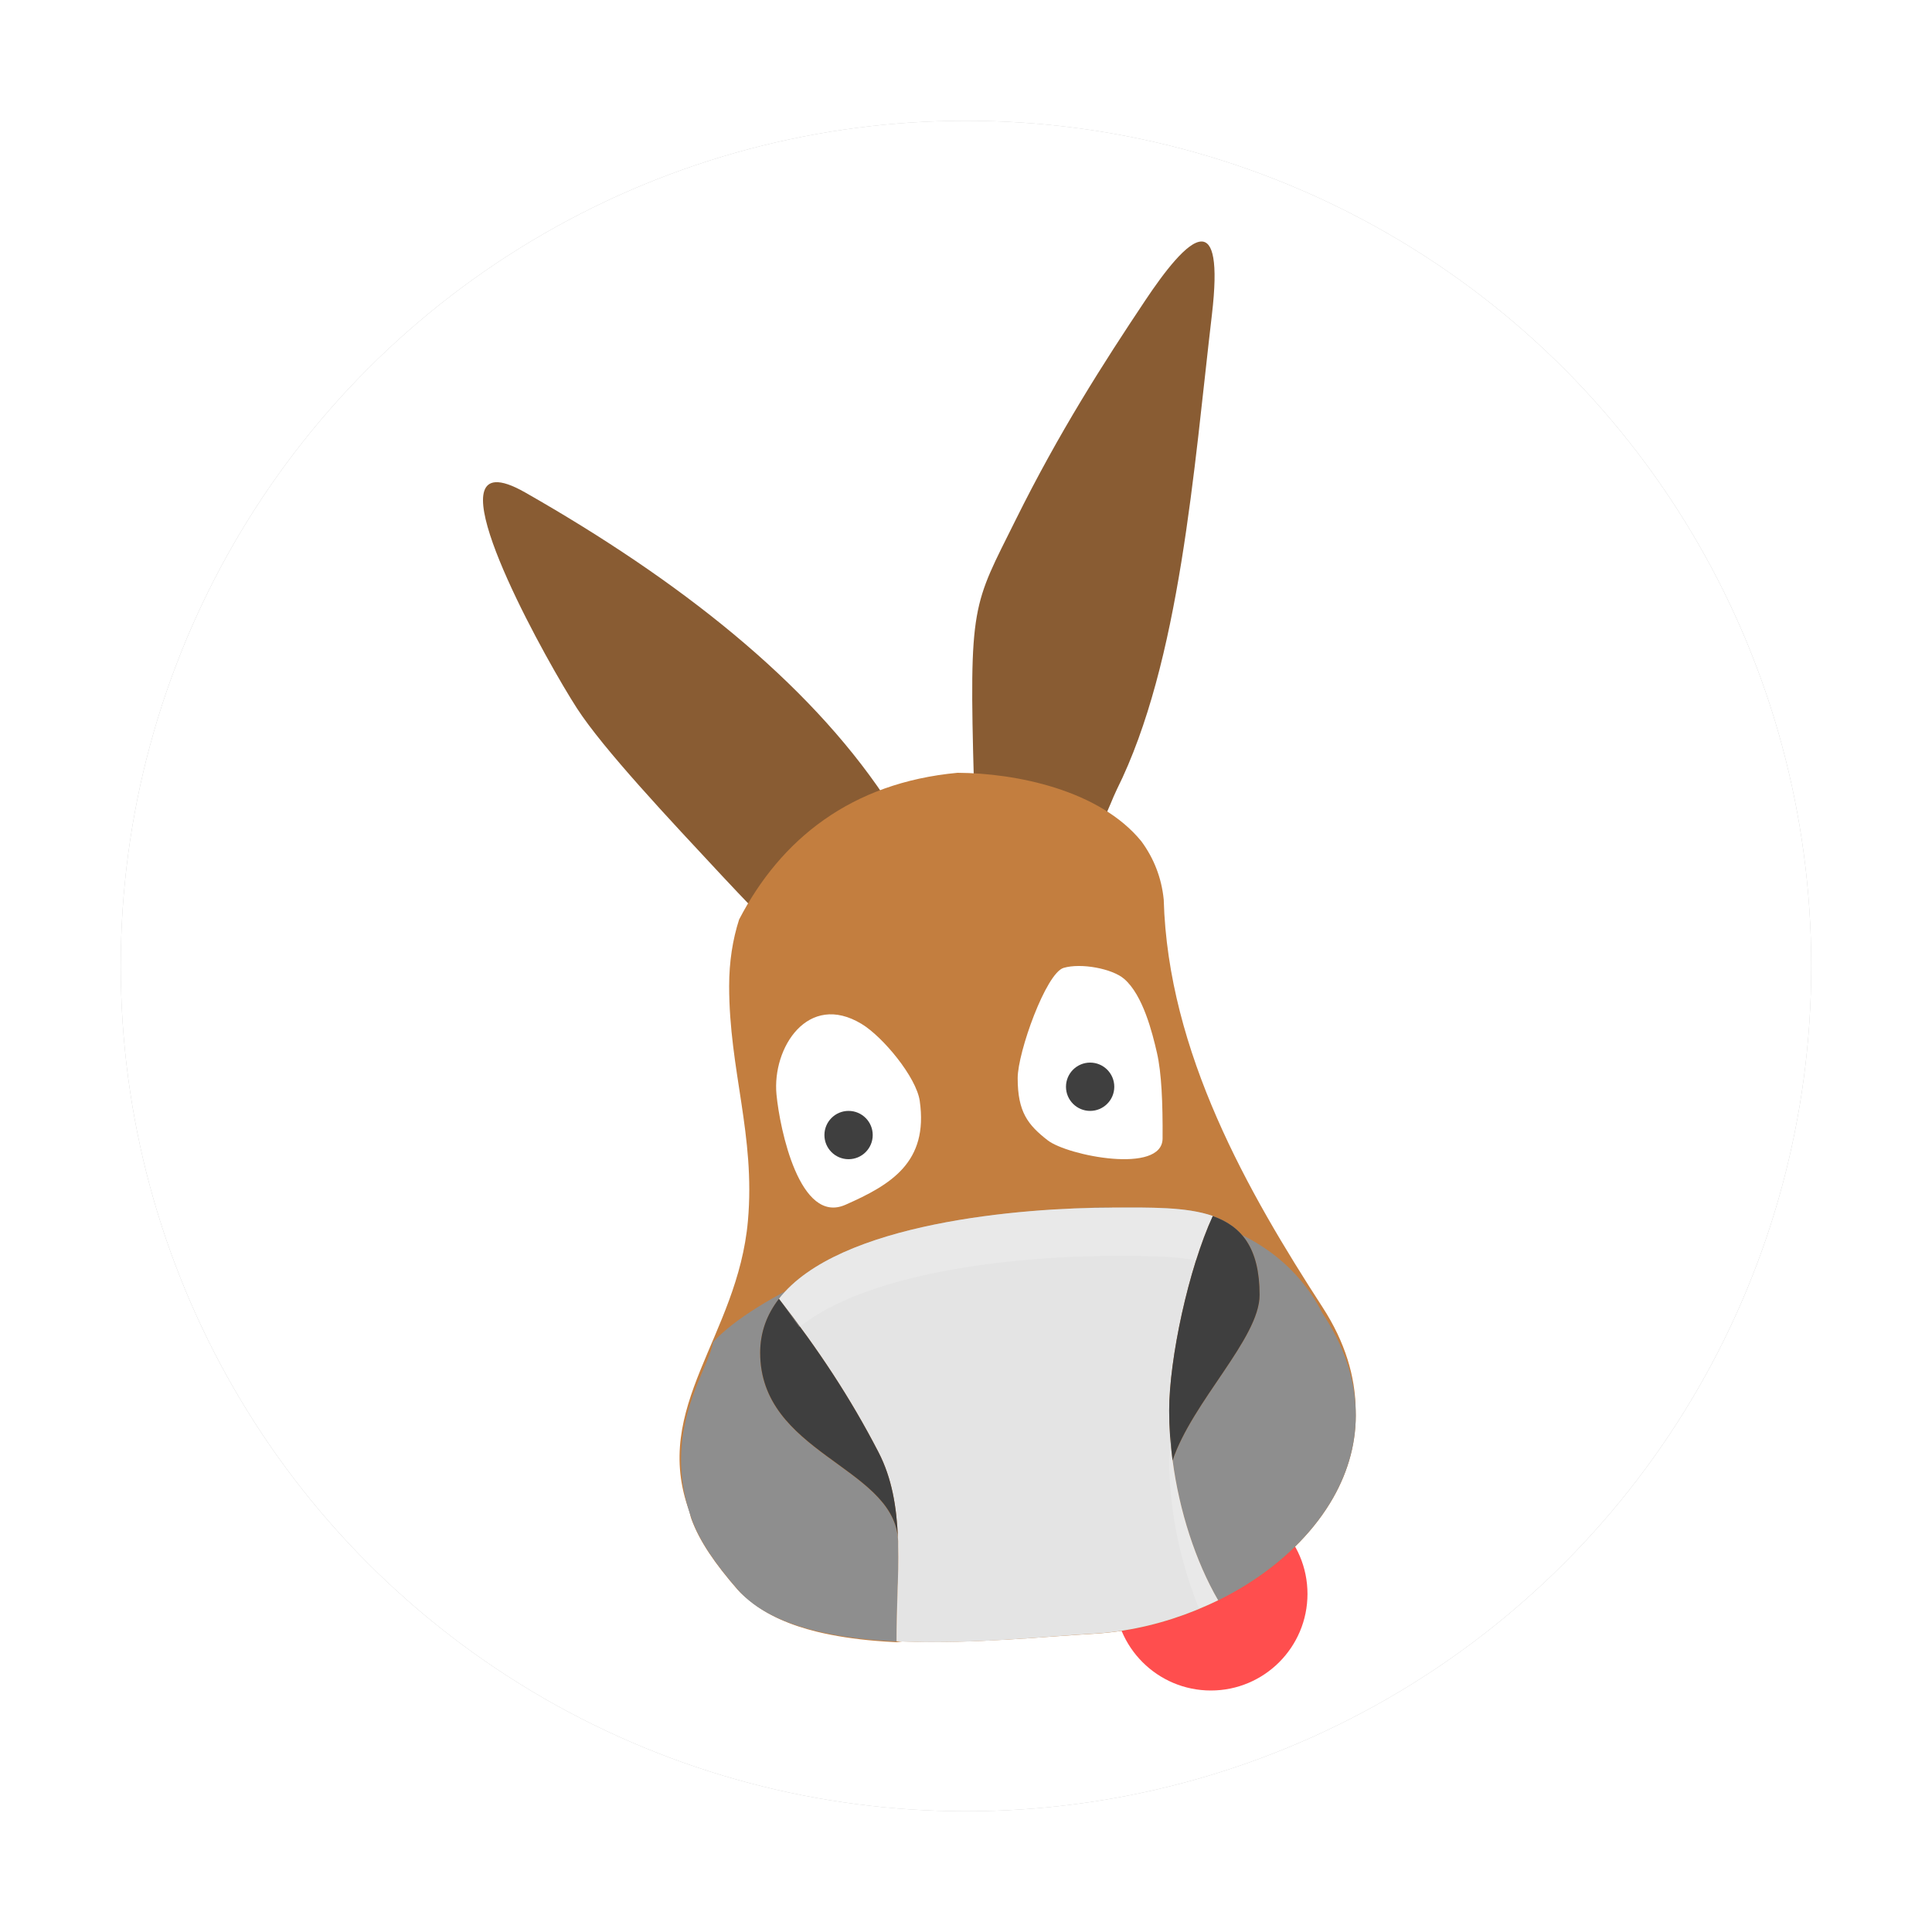 <?xml version="1.0" encoding="UTF-8" standalone="no"?>
<svg
   width="32"
   height="32"
   version="1"
   id="svg36"
   sodipodi:docname="emule.svg"
   inkscape:version="1.1 (c4e8f9ed74, 2021-05-24)"
   xmlns:inkscape="http://www.inkscape.org/namespaces/inkscape"
   xmlns:sodipodi="http://sodipodi.sourceforge.net/DTD/sodipodi-0.dtd"
   xmlns="http://www.w3.org/2000/svg"
   xmlns:svg="http://www.w3.org/2000/svg">
  <defs
     id="defs40">
    <filter
       inkscape:collect="always"
       style="color-interpolation-filters:sRGB"
       id="filter1688"
       x="-0.075"
       y="-0.075"
       width="1.15"
       height="1.15">
      <feGaussianBlur
         inkscape:collect="always"
         stdDeviation="0.875"
         id="feGaussianBlur1690" />
    </filter>
  </defs>
  <sodipodi:namedview
     id="namedview38"
     pagecolor="#ffffff"
     bordercolor="#666666"
     borderopacity="1.0"
     inkscape:pageshadow="2"
     inkscape:pageopacity="0.0"
     inkscape:pagecheckerboard="0"
     showgrid="false"
     inkscape:zoom="18.185903"
     inkscape:cx="12.592171"
     inkscape:cy="12.014801"
     inkscape:window-width="1920"
     inkscape:window-height="1000"
     inkscape:window-x="0"
     inkscape:window-y="0"
     inkscape:window-maximized="1"
     inkscape:current-layer="svg36" />
  <circle
     style="opacity:0.5;fill:#000000;stroke-width:0.921;filter:url(#filter1688)"
     id="path1440-3"
     cx="16"
     cy="16"
     r="14" />
  <circle
     style="fill:#ffffff;stroke-width:0.921"
     id="path1440"
     cx="16"
     cy="16"
     r="14" />
  <circle
     style="fill:#ff4e4e;stroke-width:0.8"
     cx="20.056"
     cy="26.4"
     r="1.6"
     id="circle2" />
  <path
     style="fill:#895c33;stroke-width:0.8"
     d="m 19.903,4 c -0.236,-0.003 -0.623,0.511 -0.93,0.97 -0.7,1.048 -1.433,2.194 -2.149,3.638 -0.712,1.436 -0.777,1.368 -0.692,4.378 0.532,0.029 1.659,0.31 2.155,0.558 0.072,-0.125 0.143,-0.33 0.21,-0.465 1.051,-2.109 1.276,-5.32 1.576,-7.867 0.105,-0.895 0.013,-1.21 -0.171,-1.212 z M 8.207,7.987 c -0.781,0.05 0.865,2.996 1.35,3.746 0.44,0.679 1.531,1.838 2.404,2.775 0.187,0.201 0.354,0.375 0.512,0.54 0,0 0.102,0.14 0.168,0.08 0.376,-0.341 1.6,-1.663 2.067,-1.842 l -0.062,-0.097 C 13.365,11.283 11.265,9.619 8.701,8.158 8.48,8.032 8.319,7.98 8.207,7.987 Z"
     id="path6" />
  <path
     style="fill:#c37e3f;stroke-width:0.8"
     d="m 15.86,12.8 c -1.763,0.164 -2.928,1.1 -3.618,2.43 -0.107,0.332 -0.165,0.7 -0.165,1.103 0,1.394 0.436,2.471 0.311,3.887 -0.169,1.919 -1.609,3.078 -0.97,4.813 0.013,0.042 0.017,0.081 0.033,0.124 0.132,0.367 0.395,0.747 0.764,1.17 0.06,0.069 0.131,0.128 0.204,0.187 0.29,0.24 0.673,0.405 1.114,0.513 0.302,0.073 0.629,0.122 0.966,0.15 0.115,0.01 0.231,0.017 0.348,0.023 l 0.1,-0.013 c 1.185,0.046 2.426,-0.086 3.152,-0.125 0.173,-0.009 0.347,-0.029 0.521,-0.056 0.536,-0.086 1.065,-0.257 1.553,-0.498 h 0.003 c 0.024,-0.012 0.044,-0.028 0.068,-0.04 0.186,-0.095 0.368,-0.196 0.538,-0.31 0.546,-0.366 1.002,-0.826 1.3,-1.35 0.254,-0.447 0.392,-0.941 0.372,-1.464 -0.006,-0.541 -0.172,-1.112 -0.549,-1.693 -1.228,-1.894 -2.56,-4.219 -2.63,-6.751 -0.037,-0.369 -0.168,-0.69 -0.37,-0.965 -0.693,-0.85 -2.077,-1.13 -3.044,-1.135 z"
     id="path10" />
  <path
     style="fill:#8e8e8e;stroke-width:0.8"
     d="m 18.421,20.002 c 0.637,0 1.226,-0.013 1.667,0.14 0.475,0.166 0.776,0.525 0.776,1.307 0,0.714 -1.111,1.762 -1.442,2.741 0.111,0.841 0.382,1.674 0.754,2.317 0.211,-0.104 0.414,-0.221 0.606,-0.35 0.545,-0.366 1.001,-0.826 1.299,-1.35 0.502,-0.884 0.554,-1.951 -0.177,-3.056 -1.772,-3.452 -8.763,-0.982 -10.092,0.478 -0.069,0.464 -0.88,1.471 -0.356,2.929 0.132,0.367 0.394,0.746 0.763,1.17 0.298,0.342 0.766,0.559 1.317,0.69 0.301,0.072 0.628,0.119 0.965,0.147 0.115,0.01 0.231,0.017 0.348,0.023 -7.53e-4,-0.539 0.038,-1.076 0.026,-1.589 -9.23e-4,-0.045 -0.002,-0.089 -0.004,-0.133 -0.116,-1.177 -2.281,-1.403 -2.281,-3.058 0,-0.343 0.114,-0.639 0.311,-0.893 0.981,-1.264 4.034,-1.51 5.519,-1.51 v 0 z"
     id="path14" />
  <path
     style="fill:#ffffff;stroke-width:0.8"
     d="m 17.617,16.031 c -0.291,0.085 -0.761,1.397 -0.761,1.826 -7e-4,0.561 0.17,0.776 0.497,1.03 0.327,0.255 1.899,0.567 1.903,-0.03 0.004,-0.588 -0.017,-1.087 -0.093,-1.418 -0.076,-0.331 -0.231,-0.957 -0.544,-1.226 -0.196,-0.169 -0.711,-0.267 -1.002,-0.182 z"
     id="path18" />
  <circle
     style="fill:#3f3f3f;stroke-width:0.8"
     cx="18.056"
     cy="18"
     r="0.4"
     id="circle20" />
  <path
     style="fill:#ffffff;stroke-width:0.8"
     d="m 15.234,18.235 c -0.057,-0.395 -0.612,-1.064 -0.964,-1.276 -0.887,-0.536 -1.483,0.395 -1.409,1.169 0.055,0.575 0.385,2.161 1.142,1.827 0.757,-0.334 1.376,-0.705 1.231,-1.719 z"
     id="path24" />
  <circle
     style="fill:#3f3f3f;stroke-width:0.8"
     cx="14.055"
     cy="18.8"
     r="0.4"
     id="circle26" />
  <path
     style="fill:#e4e4e4;stroke-width:0.8"
     d="m 18.421,20.002 c -1.485,0 -4.538,0.246 -5.519,1.51 0.66,0.851 1.179,1.634 1.648,2.54 0.223,0.43 0.301,0.908 0.322,1.411 0.004,0.043 0.006,0.087 0.004,0.133 0.012,0.513 -0.027,1.05 -0.026,1.589 1.213,0.058 2.504,-0.084 3.249,-0.125 0.173,-0.009 0.347,-0.028 0.521,-0.056 0.537,-0.086 1.068,-0.258 1.556,-0.499 -0.372,-0.642 -0.643,-1.475 -0.754,-2.317 -0.037,-0.277 -0.056,-0.555 -0.056,-0.828 0,-0.852 0.32,-2.35 0.722,-3.22 -0.44,-0.153 -1.029,-0.14 -1.666,-0.14 v 0 z"
     id="path28" />
  <path
     style="fill:#3f3f3f;stroke-width:0.8"
     d="m 14.55,24.052 c -0.469,-0.906 -0.988,-1.689 -1.648,-2.54 -0.197,0.254 -0.311,0.55 -0.311,0.893 0,1.654 2.165,1.881 2.281,3.058 -0.021,-0.503 -0.099,-0.981 -0.322,-1.411 z"
     id="path30" />
  <path
     style="fill:#3f3f3f;stroke-width:0.8"
     d="m 20.087,20.142 c -0.402,0.87 -0.722,2.368 -0.722,3.22 0,0.272 0.019,0.55 0.056,0.828 0.33,-0.979 1.442,-2.027 1.442,-2.741 0,-0.781 -0.301,-1.141 -0.776,-1.307 z"
     id="path32" />
  <path
     style="opacity:0.2;fill:#ffffff;stroke-width:0.8"
     d="m 18.421,20.003 c -1.485,0 -4.538,0.245 -5.519,1.509 0.124,0.16 0.221,0.314 0.336,0.47 1.214,-0.976 3.838,-1.18 5.183,-1.18 0.514,0 0.992,-0.004 1.391,0.073 0.085,-0.269 0.177,-0.522 0.275,-0.734 -0.44,-0.153 -1.028,-0.139 -1.666,-0.139 z m 0.972,3.781 c -0.01,0.127 -0.028,0.269 -0.028,0.378 0,0.272 0.02,0.551 0.056,0.828 0.076,0.573 0.23,1.137 0.436,1.645 0.106,-0.044 0.217,-0.078 0.319,-0.128 -0.372,-0.642 -0.643,-1.476 -0.755,-2.317 -0.018,-0.136 -0.019,-0.271 -0.028,-0.406 z m -4.528,2.431 c -0.009,0.323 -0.016,0.641 -0.016,0.97 0.005,2.24e-4 0.009,-2.19e-4 0.014,0 0.008,-0.264 0.018,-0.534 0.013,-0.789 0.002,-0.046 -4.75e-4,-0.09 -0.005,-0.133 -6.92e-4,-0.017 -0.005,-0.032 -0.006,-0.048 z"
     id="path34" />
</svg>
